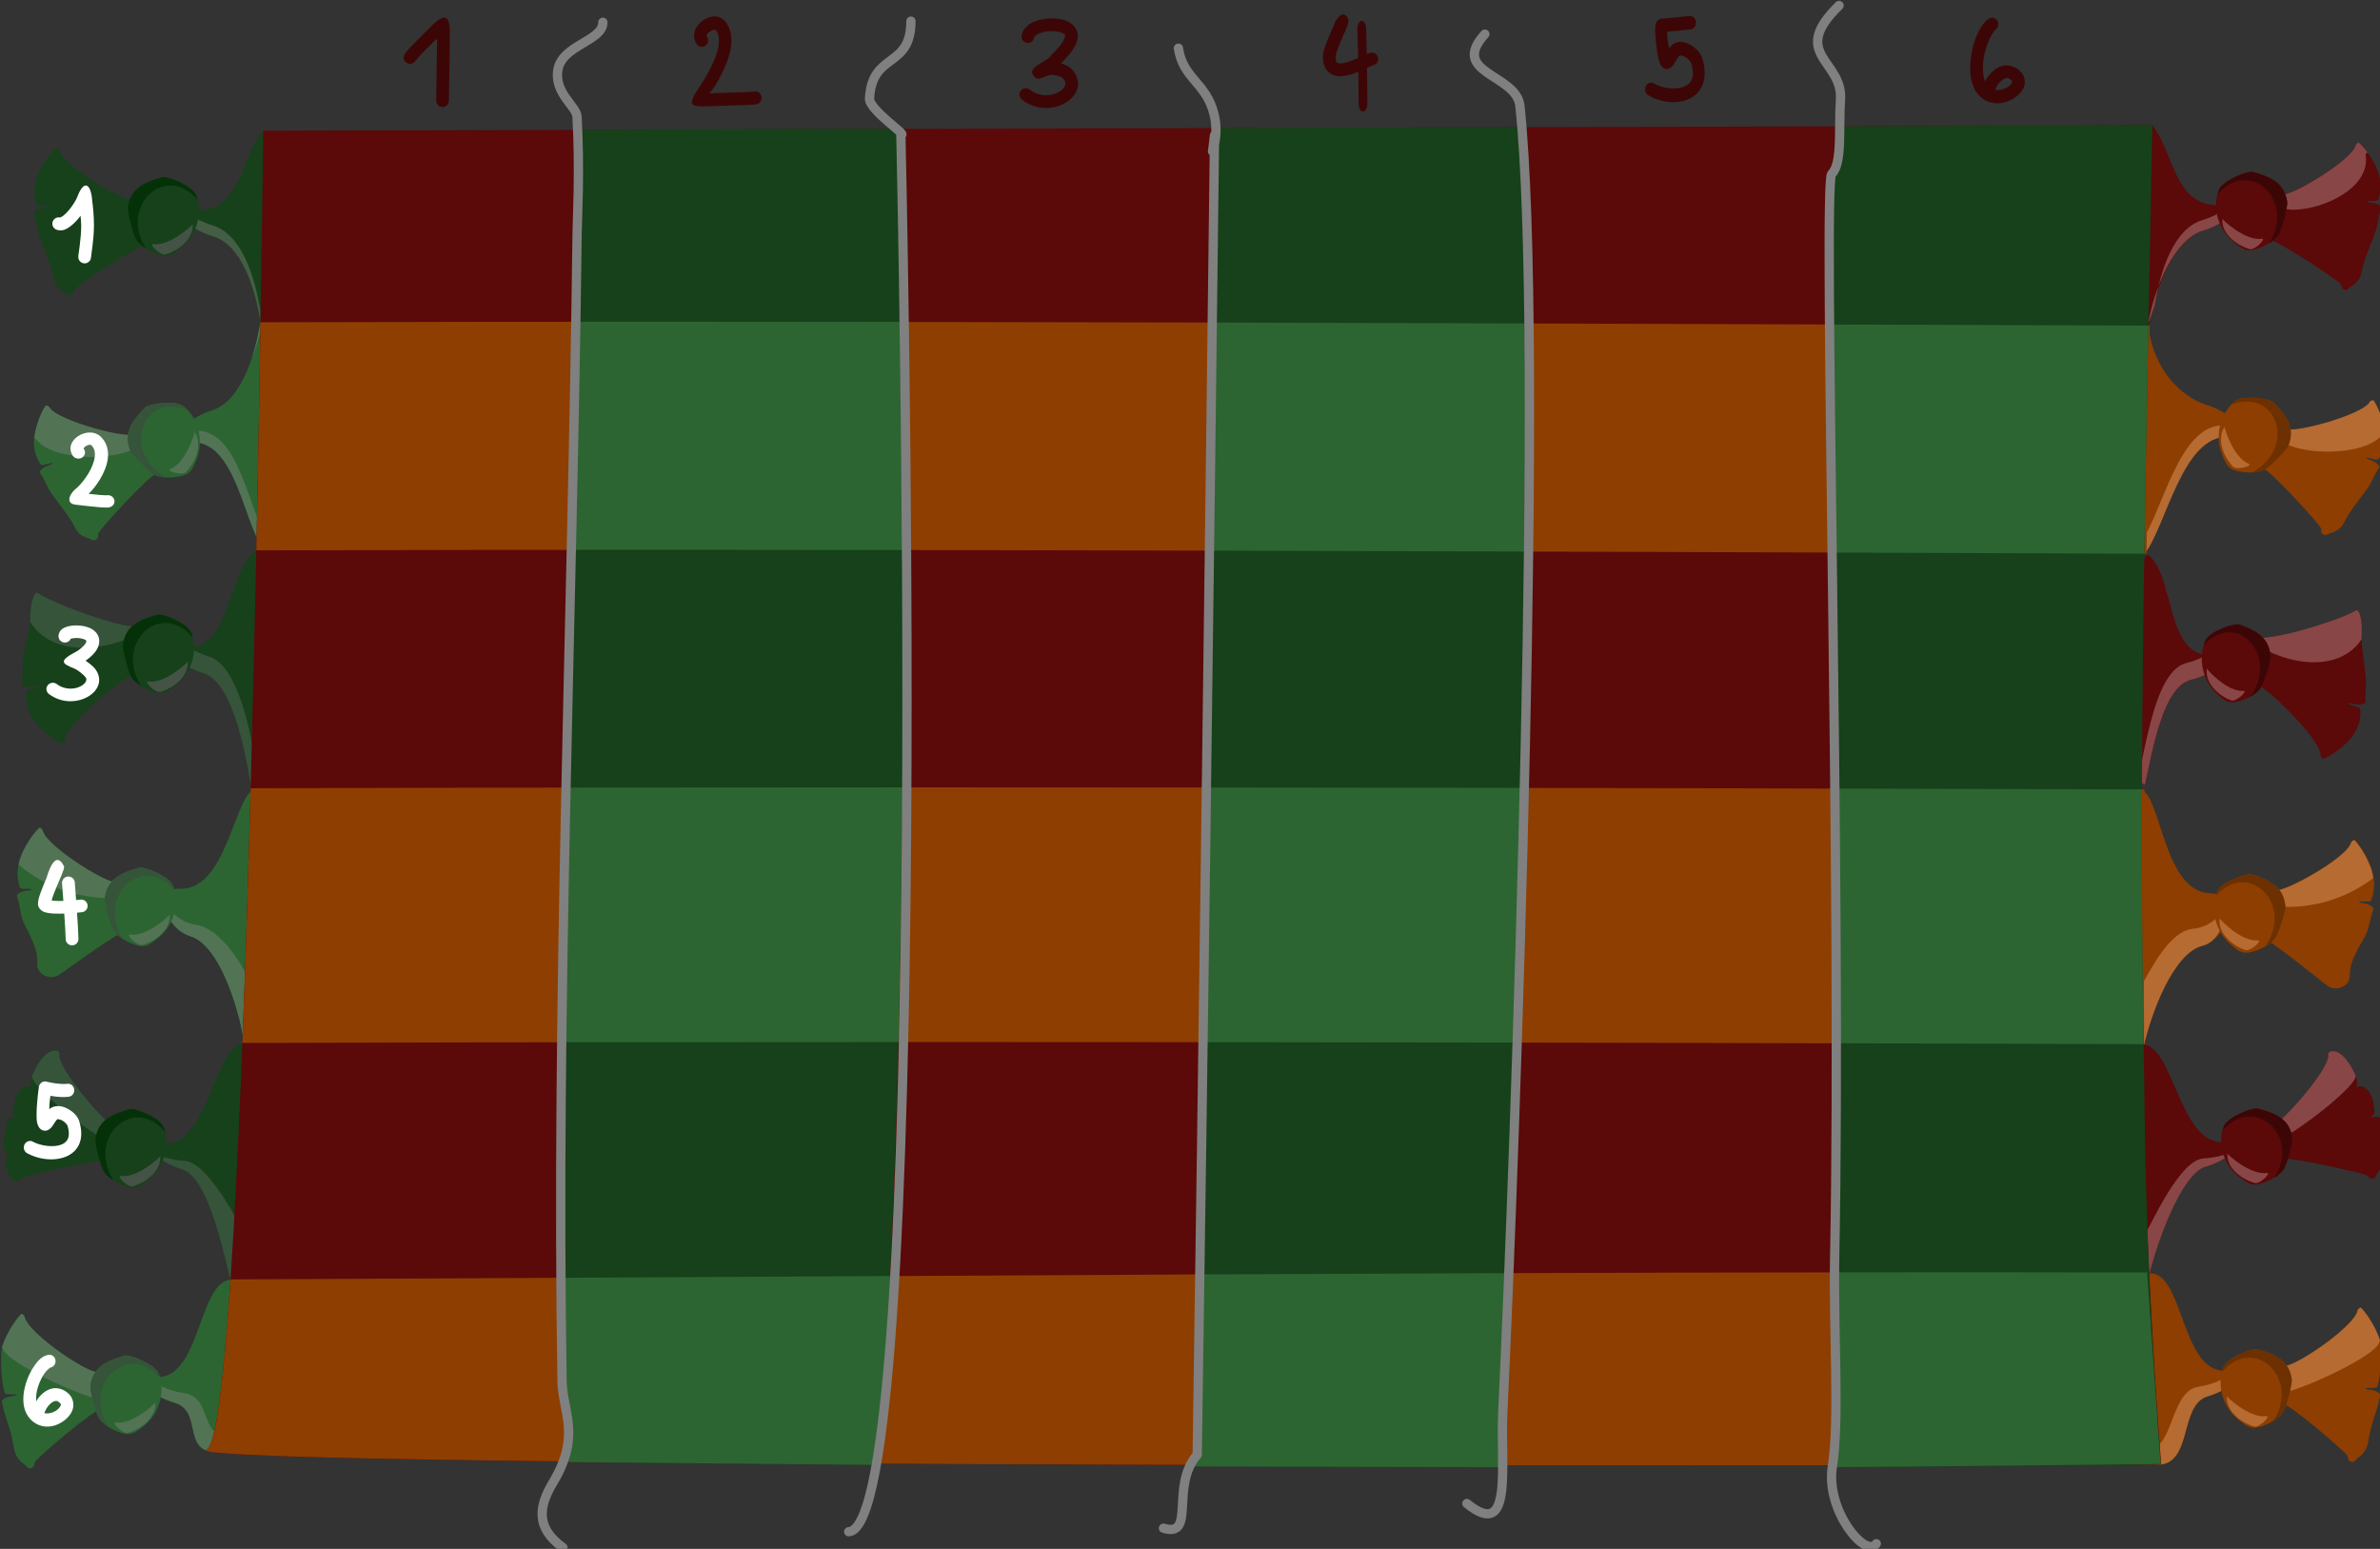 <?xml version="1.0" encoding="UTF-8" standalone="no"?>
<!-- Created with Inkscape (http://www.inkscape.org/) -->

<svg
   width="271.838mm"
   height="176.899mm"
   viewBox="0 0 271.838 176.899"
   version="1.1"
   id="svg69797"
   inkscape:version="1.1.1 (3bf5ae0d25, 2021-09-20)"
   sodipodi:docname="2022-TR-02-taskbody.svg"
   xmlns:inkscape="http://www.inkscape.org/namespaces/inkscape"
   xmlns:sodipodi="http://sodipodi.sourceforge.net/DTD/sodipodi-0.dtd"
   xmlns="http://www.w3.org/2000/svg"
   xmlns:svg="http://www.w3.org/2000/svg">
  <rect x="0" y="0" width="271.838" height="176.899" fill="#333333" stroke="none"/>
  <sodipodi:namedview
     id="namedview69799"
     pagecolor="#ffffff"
     bordercolor="#666666"
     borderopacity="1.0"
     inkscape:pageshadow="2"
     inkscape:pageopacity="0.0"
     inkscape:pagecheckerboard="0"
     inkscape:document-units="mm"
     showgrid="false"
     inkscape:zoom="0.66368547"
     inkscape:cx="654.67759"
     inkscape:cy="665.22475"
     inkscape:window-width="1920"
     inkscape:window-height="1137"
     inkscape:window-x="-8"
     inkscape:window-y="-8"
     inkscape:window-maximized="1"
     inkscape:current-layer="layer1" />
  <defs
     id="defs69794" />
  <g
     inkscape:label="Ebene 1"
     inkscape:groupmode="layer"
     id="layer1"
     transform="translate(68.147,27.455)">
    <g
       transform="matrix(0.265,0,0,0.265,-150.78,-89.168)"
       id="g402"
       style="clip-rule:evenodd;fill-rule:evenodd;stroke-linecap:round;stroke-linejoin:round;stroke-miterlimit:1.5">
      <g
         transform="matrix(-0.999,-0.053,-0.049,0.932,1672.69,340.189)"
         id="g4">
        <path
           d="m 365.162,316.426 c 0.442,4.663 -30.54,-15.516 -31.821,-23.189 -0.039,-0.234 -1.028,-1.478 -1.451,-1.055 -2.967,2.968 -6.547,9.089 -8.045,13.586 -1.098,3.292 -1.686,7.781 -0.924,11.211 0.175,0.786 0.324,2.435 0.924,3.034 0.613,0.614 4.122,-0.098 4.88,0.66 0.208,0.208 -2.423,0.517 -2.506,0.527 -1.263,0.158 -4.381,1.104 -3.825,2.77 1.103,3.31 1.222,7.02 2.242,10.42 1.192,3.973 7.015,12.814 6.395,20.116 -0.444,5.243 5.062,7.975 8.905,5.868 1.468,-0.805 27.118,-21.236 30.601,-21.236 z"
           style="fill:#8e3e00"
           id="path2" />
      </g>
      <g
         transform="matrix(-0.999,-0.053,-0.053,0.999,1686.33,23.371)"
         id="g8">
        <path
           d="m 319.836,605.51 c 0.217,-1.101 0.508,-2.158 0.847,-3.108 1.499,-4.196 5.079,-9.908 8.046,-12.677 0.423,-0.394 1.412,0.766 1.451,0.985 1.28,7.159 32.263,25.987 31.821,21.636 l 1.891,7.457 c -16.457,1.164 -32.047,-4.115 -44.056,-14.293 z"
           style="fill:#b56b31"
           id="path6" />
      </g>
      <g
         transform="matrix(-0.999,-0.053,-0.053,0.999,1680.51,325.093)"
         id="g12">
        <path
           d="m 430.962,271.722 c -8.218,4.842 -11.785,43.347 -31.525,42.599 -11.382,-0.431 -8.545,19.265 2.421,22.568 12.332,3.715 20.677,30.01 23.15,45.265 0.291,-1.214 21.136,-119.376 5.954,-110.432 z"
           style="fill:#8e3e00"
           id="path10" />
      </g>
      <g
         transform="matrix(-0.999,-0.053,-0.053,0.999,1686.33,23.371)"
         id="g16">
        <path
           d="m 382.899,620.589 c -0.864,5.332 1.61,15.745 8.788,17.907 12.332,3.715 20.678,30.009 23.151,45.264 0.083,-0.349 1.695,-10.221 3.584,-23.887 -5.837,-12.266 -12.574,-27.074 -22.38,-28.494 -6.607,-0.956 -11.773,-6.115 -13.143,-10.79 z"
           style="fill:#b56b31"
           id="path14" />
      </g>
      <g
         transform="matrix(-0.999,-0.053,-0.053,0.999,1676.82,321.456)"
         id="g20">
        <path
           d="m 392.696,316.32 c -1.669,-3.941 -12.28,-8.313 -14.641,-7.65 -8.394,2.355 -13.621,5.088 -14.773,13.058 -0.223,1.547 2.101,11.527 3.825,14.113 1.996,2.993 7.403,5.78 10.816,6.463 3.533,0.707 5.043,-0.907 7.65,-2.77 6.922,-4.944 10.458,-14.877 7.123,-23.214 z"
           style="fill:#8e3e00"
           id="path18" />
      </g>
      <g
         transform="matrix(-0.745,0.236,0.198,0.625,1502.63,335.73)"
         id="g24">
        <path
           d="m 398.779,317.983 c 0.592,0.086 -7.333,19.11 -16.291,21.488 -3.097,0.822 5.82,5.667 8.082,3.642 6.891,-6.167 11.543,-16.793 8.209,-25.13 z"
           style="fill:#b56b31"
           id="path22" />
      </g>
      <g
         transform="matrix(-0.999,-0.053,-0.053,0.999,1680.47,321.061)"
         id="g28">
        <path
           d="m 374.707,339.989 c -11.715,-18.777 8.806,-37.143 22.324,-20.875 -0.188,-0.745 -0.426,-1.482 -0.716,-2.206 -1.669,-3.941 -12.28,-8.313 -14.641,-7.65 -8.394,2.355 -13.621,5.087 -14.772,13.058 -0.224,1.547 2.101,11.527 3.825,14.113 0.848,1.272 2.314,2.508 3.98,3.56 z"
           style="fill:#6d3001"
           id="path26" />
      </g>
      <g
         transform="matrix(-0.905,0.389,0.336,0.735,1518.46,342.31)"
         id="g32">
        <path
           d="m 370,315.975 c 0.442,4.663 -35.378,-15.065 -36.659,-22.738 -0.039,-0.234 -0.864,-1.172 -1.451,-1.055 -4.644,0.932 -5.808,10.059 -5.675,17.002 0.094,4.965 2.826,6.224 1.203,5.95 -2.558,-0.431 -5.395,5.547 -2.653,13.56 0.261,0.762 0.325,2.435 0.924,3.034 0.614,0.614 2.457,1.177 2.374,1.187 -1.263,0.158 -4.38,1.104 -3.825,2.77 1.103,3.31 1.222,7.02 2.242,10.42 2.044,6.815 3.192,1.751 4.355,8.729 0.529,3.172 2.3,5.315 4.617,6.859 0.685,0.457 1.333,1.843 2.374,1.583 2.007,-0.502 1.254,-1.19 2.11,-2.902 0.749,-1.497 28.297,-26.463 31.78,-26.463 z"
           style="fill:#5b0909"
           id="path30" />
      </g>
      <g
         transform="matrix(-0.905,0.389,0.336,0.735,1372.44,49.041)"
         id="g36">
        <path
           d="m 359.812,729.541 c -11.515,0.114 -44.539,-10.7 -44.633,-15.666 -0.133,-6.942 1.031,-16.07 5.675,-17.001 0.587,-0.118 1.412,0.821 1.451,1.055 1.281,7.673 37.101,27.401 36.659,22.738 z"
           style="fill:#894646"
           id="path34" />
      </g>
      <g
         transform="matrix(-1.087,-0.32,0.244,-0.874,1602.83,921.461)"
         id="g40">
        <path
           d="m 365.162,316.426 c 0.442,4.663 -30.54,-15.516 -31.821,-23.189 -0.039,-0.234 -1.028,-1.478 -1.451,-1.055 -2.967,2.968 -6.547,9.089 -8.045,13.586 -1.098,3.292 -1.686,7.781 -0.924,11.211 0.175,0.786 0.324,2.435 0.924,3.034 0.613,0.614 4.122,-0.098 4.88,0.66 0.208,0.208 -2.423,0.517 -2.506,0.527 -1.263,0.158 -4.381,1.104 -3.825,2.77 1.103,3.31 1.222,7.02 2.242,10.42 2.044,6.814 4.973,13.477 6.199,20.444 0.773,4.388 3.199,10.927 4.507,8.963 3.836,-5.758 33.236,-30.228 35.195,-24.659 z"
           style="fill:#5b0909"
           id="path38" />
      </g>
      <g
         transform="matrix(-0.964,-0.063,-0.065,0.995,1675.32,30.627)"
         id="g44">
        <path
           d="m 324.746,500.677 c 0.092,-1.007 0.148,-2.013 0.156,-3.015 0.035,-4.099 1.546,-10.525 3.424,-9.102 5.507,4.172 43.898,18.642 45.062,13.196 l -0.283,3.48 c -17.318,9.422 -39.695,10.183 -48.359,-4.559 z"
           style="fill:#894646"
           id="path42" />
      </g>
      <g
         transform="matrix(-0.966,-0.258,-0.222,0.832,1720.47,248.277)"
         id="g48">
        <path
           d="m 365.162,316.426 c 0.442,4.663 -30.54,-15.516 -31.821,-23.189 -0.039,-0.234 -1.028,-1.478 -1.451,-1.055 -2.967,2.968 -6.547,9.089 -8.045,13.586 -1.098,3.292 -1.686,7.781 -0.924,11.211 0.175,0.786 0.324,2.435 0.924,3.034 0.613,0.614 4.122,-0.098 4.88,0.66 0.208,0.208 -2.423,0.517 -2.506,0.527 -1.263,0.158 -4.381,1.104 -3.825,2.77 1.103,3.31 1.222,7.02 2.242,10.42 2.044,6.814 5.036,13.466 6.199,20.444 0.529,3.172 2.3,5.315 4.617,6.859 0.685,0.457 1.333,1.843 2.374,1.583 2.007,-0.502 1.254,-1.19 2.11,-2.902 0.749,-1.497 27.118,-21.236 30.601,-21.236 z"
           style="fill:#8e3e00"
           id="path46" />
      </g>
      <g
         transform="matrix(-1,0,0,1,1661.33,504.334)"
         id="g52">
        <path
           d="m 365.162,316.426 c 0.442,4.663 -30.54,-15.516 -31.821,-23.189 -0.039,-0.234 -1.028,-1.478 -1.451,-1.055 -2.967,2.968 -6.547,9.089 -8.045,13.586 -1.098,3.292 -0.437,14.178 0.325,17.608 0.175,0.786 0.324,2.435 0.924,3.034 0.613,0.614 4.122,-0.098 4.88,0.66 0.208,0.208 -2.423,0.517 -2.506,0.527 -1.263,0.158 -4.38,1.104 -3.825,2.77 1.103,3.31 -0.027,0.623 0.993,4.023 2.044,6.814 3.045,8.815 4.208,15.793 0.529,3.172 2.3,5.315 4.617,6.859 0.685,0.457 1.333,1.843 2.374,1.583 2.008,-0.502 1.254,-1.19 2.111,-2.902 0.748,-1.497 25.226,-22.695 28.709,-22.695 z"
           style="fill:#8e3e00"
           id="path50" />
      </g>
      <g
         transform="matrix(-1,0,0,1,1650.38,-2.739)"
         id="g56">
        <path
           d="m 312.678,813.688 c 0.22,0.179 0.372,0.342 0.39,0.412 1.526,6.034 33.008,20.391 42.28,22.038 l -1.137,-12.64 c 0.442,4.663 -30.541,-15.515 -31.821,-23.188 -0.039,-0.235 -1.028,-1.478 -1.451,-1.055 -2.967,2.967 -6.547,9.089 -8.046,13.585 -0.081,0.243 -0.152,0.528 -0.215,0.848 z"
           style="fill:#b56b31"
           id="path54" />
      </g>
      <g
         transform="matrix(-1,0,0,0.892,1660.51,33.769)"
         id="g60">
        <path
           d="m 365.162,316.426 c 0.442,4.663 -30.54,-15.516 -31.821,-23.189 -0.039,-0.234 -1.028,-1.478 -1.451,-1.055 -2.967,2.968 -6.547,9.089 -8.045,13.586 -1.098,3.292 -1.686,7.781 -0.924,11.211 0.175,0.786 0.324,2.435 0.924,3.034 0.613,0.614 4.122,-0.098 4.88,0.66 0.208,0.208 -2.423,0.517 -2.506,0.527 -1.263,0.158 -4.381,1.104 -3.825,2.77 1.103,3.31 1.222,7.02 2.242,10.42 2.044,6.814 5.036,13.466 6.199,20.444 0.529,3.172 2.3,5.315 4.617,6.859 0.685,0.457 1.333,1.843 2.374,1.583 2.007,-0.502 1.254,-1.19 2.11,-2.902 0.749,-1.497 27.118,-21.236 30.601,-21.236 z"
           style="fill:#5b0909"
           id="path58" />
      </g>
      <g
         transform="matrix(-1,0,0,1,1664.55,-2.281)"
         id="g64">
        <path
           d="m 332.309,300.864 c 0.413,0.262 0.842,0.678 0.822,0.799 -3.151,19.164 33.286,28.479 38.066,21.65 l -1.993,-4.994 c 0.442,4.16 -30.54,-13.841 -31.821,-20.685 -0.039,-0.21 -1.028,-1.319 -1.451,-0.942 -1.167,1.042 -2.43,2.519 -3.623,4.172 z"
           style="fill:#894646"
           id="path62" />
      </g>
      <g
         transform="matrix(-1,0,0,1,1667.33,499.939)"
         id="g68">
        <path
           d="m 425.072,364.244 c 0,0 12.189,-80.385 5.547,-82.164 -16.3,-4.365 -14.506,42.346 -34.247,41.598 -11.382,-0.431 -3.343,7.764 7.623,11.067 12.332,3.715 6.364,28.666 21.077,29.499 z"
           style="fill:#8e3e00"
           id="path66" />
      </g>
      <g
         transform="matrix(-1,0,0,1,1650.38,-2.739)"
         id="g72">
        <path
           d="m 376.887,826.429 c -7.43,0.881 0.143,7.977 10.157,10.993 12.332,3.715 6.364,28.666 21.077,29.499 0,0 0.623,-2.905 1.564,-7.562 -7.589,-3.272 -7.767,-24.442 -18.52,-26.047 -7.302,-1.09 -13.693,-4.367 -14.278,-6.883 z"
           style="fill:#b56b31"
           id="path70" />
      </g>
      <g
         transform="matrix(-1,0,0,0.969,1666.33,411.461)"
         id="g76">
        <path
           d="m 432.913,280.414 c -15.24,-3.585 -16.8,44.012 -36.541,43.264 -11.382,-0.431 -3.343,7.764 7.623,11.067 10.14,3.054 21.136,33.057 24.566,48.222 0.742,3.279 3.725,-0.832 4.054,-0.701 0,0 6.992,-100.278 0.298,-101.852 z"
           style="fill:#5b0909"
           id="path74" />
      </g>
      <g
         transform="matrix(-1,0,0,0.969,1652.77,21.733)"
         id="g80">
        <path
           d="m 377.816,729.367 c 1.604,2.51 6.682,5.732 12.618,7.519 10.14,3.055 20.894,33.452 24.324,48.617 0.742,3.278 3.967,-1.226 4.296,-1.096 0,0 0.258,-4.103 0.609,-10.638 -7.075,-14.265 -18.514,-40.059 -28.582,-40.644 -5.564,-0.322 -10.722,-1.933 -13.265,-3.758 z"
           style="fill:#894646"
           id="path78" />
      </g>
      <g
         transform="matrix(-0.964,-0.063,-0.065,0.995,1668.81,231.184)"
         id="g84">
        <path
           d="m 428.74,269.403 c -12.313,8.957 -10.319,42.233 -30.06,41.485 -11.382,-0.431 -3.343,7.764 7.622,11.067 12.333,3.715 15.02,31.33 17.493,46.585 8.727,0.149 12.396,-104.558 4.945,-99.137 z"
           style="fill:#5b0909"
           id="path82" />
      </g>
      <g
         transform="matrix(-0.964,-0.063,-0.065,0.995,1675.32,30.627)"
         id="g88">
        <path
           d="m 420.698,561.901 c -0.359,0.4 -0.734,0.608 -1.125,0.601 -1.807,-11.149 -3.729,-28.899 -9.447,-39.097 -2.105,-3.756 -4.726,-6.487 -8.046,-7.487 -3.318,-1 -6.368,-2.447 -8.692,-3.968 -0.484,0.025 -0.979,0.029 -1.488,0.009 -11.382,-0.431 -3.343,7.764 7.622,11.067 12.333,3.715 15.02,31.33 17.493,46.584 1.446,0.025 2.674,-2.876 3.683,-7.709 z m -6.693,-78.991 c -0.694,1.994 -1.395,3.989 -2.145,5.92 0.7,-2.011 1.401,-4.008 2.145,-5.92 z"
           style="fill:#894646"
           id="path86" />
      </g>
      <g
         transform="matrix(-1,0,0,-1.013,1668.08,743.525)"
         id="g92">
        <path
           d="m 432.13,268.86 c -9.207,12.127 -16.639,50.24 -36.38,49.493 -11.382,-0.431 -1.983,10.023 8.982,13.327 12.333,3.714 22.658,15.713 25.131,30.968 0,0 7.318,4.876 8.15,-18.199 0.967,-26.775 -3.649,-78.531 -5.883,-75.589 z"
           style="fill:#8e3e00"
           id="path90" />
      </g>
      <g
         transform="matrix(-1,0,0,1,1666.32,-2.28)"
         id="g96">
        <path
           d="m 390.912,417.116 c 0.593,0.925 2.13,1.464 4.883,1.359 19.74,-0.758 26.647,37.772 35.855,50.053 0.15,0.201 0.333,0.164 0.541,-0.09 -0.998,3.731 -1.841,5.679 -2.34,5.013 -9.207,-12.281 -16.114,-50.811 -35.855,-50.053 -6.283,0.241 -6.234,-2.878 -3.084,-6.282 z"
           style="fill:#b56b31"
           id="path94" />
      </g>
      <g
         transform="matrix(-1,0,0,1,1666.32,-2.28)"
         id="g100">
        <path
           d="m 326.66,421.501 c 0.01,-0.116 0.021,-0.231 0.034,-0.344 0.448,-4.127 2.544,-10.142 4.751,-13.376 0.315,-0.461 1.547,0.318 1.637,0.503 2.943,6.049 37.361,14.825 35.897,11.062 l 3.018,5.157 c -6.299,6.559 -33.614,7.833 -43.109,-0.743 -0.835,-0.754 -1.572,-1.503 -2.228,-2.259 z"
           style="fill:#b56b31"
           id="path98" />
      </g>
      <g
         transform="matrix(-1,0,0,1,1665.13,-2.381)"
         id="g104">
        <path
           d="m 425.309,289.649 c -7.633,10.053 -8.93,27.339 -20.399,32.53 -2.365,1.071 -5.162,1.627 -8.538,1.499 -11.382,-0.431 -3.343,7.764 7.623,11.067 8.831,2.66 15.524,14.439 19.521,26.515 1.585,4.787 2.746,9.622 3.448,13.952 0,0 7.231,-3.009 7.677,-12.481 1.175,-24.943 -6.318,-77.052 -9.332,-73.082 z"
           style="fill:#5b0909"
           id="path102" />
      </g>
      <g
         transform="matrix(-1,0,0,1,1664.55,-2.281)"
         id="g108">
        <path
           d="m 391.997,323.898 c -5.182,1.536 2.049,7.926 11.415,10.747 12.332,3.715 21.093,25.362 23.566,40.617 l -2.943,-8.533 c -2.473,-15.255 -8.287,-33.019 -20.62,-36.733 -4.859,-1.464 -9.144,-3.889 -11.418,-6.098 z"
           style="fill:#894646"
           id="path106" />
      </g>
      <g
         transform="matrix(-1,0,0,1,1660.93,-1.693)"
         id="g112">
        <path
           d="m 392.696,316.32 c -1.669,-3.941 -12.28,-8.313 -14.641,-7.65 -8.394,2.355 -13.621,5.088 -14.773,13.058 -0.223,1.547 2.101,11.527 3.825,14.113 1.996,2.993 7.403,5.78 10.816,6.463 3.533,0.707 5.043,-0.907 7.65,-2.77 6.922,-4.944 10.458,-14.877 7.123,-23.214 z"
           style="fill:#5b0909"
           id="path110" />
      </g>
      <g
         transform="matrix(-0.964,-0.063,-0.065,0.995,1661.6,218.764)"
         id="g116">
        <path
           d="m 392.696,316.32 c -1.669,-3.941 -12.28,-8.313 -14.641,-7.65 -8.394,2.355 -13.621,5.088 -14.773,13.058 -0.223,1.547 2.101,11.527 3.825,14.113 1.996,2.993 7.403,5.78 10.816,6.463 3.533,0.707 5.043,-0.907 7.65,-2.77 6.922,-4.944 10.458,-14.877 7.123,-23.214 z"
           style="fill:#5b0909"
           id="path114" />
      </g>
      <g
         transform="matrix(-1,0,0,0.969,1663.13,411.548)"
         id="g120">
        <path
           d="m 392.696,316.32 c -1.669,-3.941 -12.28,-8.313 -14.641,-7.65 -8.394,2.355 -13.621,5.088 -14.773,13.058 -0.223,1.547 2.101,11.527 3.825,14.113 1.996,2.993 7.403,5.78 10.816,6.463 3.533,0.707 5.043,-0.907 7.65,-2.77 6.922,-4.944 10.458,-14.877 7.123,-23.214 z"
           style="fill:#5b0909"
           id="path118" />
      </g>
      <g
         transform="matrix(-1,0,0,1,1662.88,505.733)"
         id="g124">
        <path
           d="m 392.696,316.32 c -1.669,-3.941 -12.28,-8.313 -14.641,-7.65 -8.394,2.355 -13.621,5.088 -14.773,13.058 -0.223,1.547 2.101,11.527 3.825,14.113 1.996,2.993 7.403,5.78 10.816,6.463 3.533,0.707 5.043,-0.907 7.65,-2.77 6.922,-4.944 10.458,-14.877 7.123,-23.214 z"
           style="fill:#8e3e00"
           id="path122" />
      </g>
      <g
         transform="matrix(-0.866,-0.501,-0.501,0.866,1773.85,328.47)"
         id="g128">
        <path
           d="m 392.696,316.32 c -1.669,-3.941 -12.28,-8.313 -14.641,-7.65 -8.394,2.355 -13.621,5.088 -14.773,13.058 -0.223,1.547 2.101,11.527 3.825,14.113 1.996,2.993 7.403,5.78 10.816,6.463 3.533,0.707 5.043,-0.907 7.65,-2.77 6.922,-4.944 10.458,-14.877 7.123,-23.214 z"
           style="fill:#8e3e00"
           id="path126" />
      </g>
      <g
         transform="matrix(-0.731,0.276,0.231,0.614,1487.74,21.786)"
         id="g132">
        <path
           d="m 398.779,317.983 c 0.592,0.086 -7.333,19.11 -16.291,21.488 -3.097,0.822 5.82,5.667 8.082,3.642 6.891,-6.167 11.543,-16.793 8.209,-25.13 z"
           style="fill:#894646"
           id="path130" />
      </g>
      <g
         transform="matrix(-0.723,0.228,0.183,0.625,1493.12,231.252)"
         id="g136">
        <path
           d="m 398.779,317.983 c 0.592,0.086 -7.333,19.11 -16.291,21.488 -3.097,0.822 5.82,5.667 8.082,3.642 6.891,-6.167 11.543,-16.793 8.209,-25.13 z"
           style="fill:#894646"
           id="path134" />
      </g>
      <g
         transform="matrix(-0.731,0.267,0.231,0.595,1489.94,434.303)"
         id="g140">
        <path
           d="m 398.779,317.983 c 0.592,0.086 -7.333,19.11 -16.291,21.488 -3.097,0.822 5.82,5.667 8.082,3.642 6.891,-6.167 11.543,-16.793 8.209,-25.13 z"
           style="fill:#894646"
           id="path138" />
      </g>
      <g
         transform="matrix(-0.731,0.276,0.231,0.614,1489.69,529.213)"
         id="g144">
        <path
           d="m 398.779,317.983 c 0.592,0.086 -7.333,19.11 -16.291,21.488 -3.097,0.822 5.82,5.667 8.082,3.642 6.891,-6.167 11.543,-16.793 8.209,-25.13 z"
           style="fill:#b56b31"
           id="path142" />
      </g>
      <g
         transform="matrix(-0.771,-0.128,-0.107,0.647,1612.19,262.045)"
         id="g148">
        <path
           d="m 398.779,317.983 c 0.592,0.086 -7.333,19.11 -16.291,21.488 -3.097,0.822 5.82,5.667 8.082,3.642 6.891,-6.167 11.543,-16.793 8.209,-25.13 z"
           style="fill:#b56b31"
           id="path146" />
      </g>
      <g
         transform="matrix(-1,0,0,1,1664.55,-2.281)"
         id="g152">
        <path
           d="m 374.707,339.989 c -11.715,-18.777 8.806,-37.143 22.324,-20.875 -0.188,-0.745 -0.426,-1.482 -0.716,-2.206 -1.669,-3.941 -12.28,-8.313 -14.641,-7.65 -8.394,2.355 -13.621,5.087 -14.772,13.058 -0.224,1.547 2.101,11.527 3.825,14.113 0.848,1.272 2.314,2.508 3.98,3.56 z"
           style="fill:#3d0606"
           id="path150" />
      </g>
      <g
         transform="matrix(-0.964,-0.063,-0.065,0.995,1665.13,218.407)"
         id="g156">
        <path
           d="m 374.707,339.989 c -11.715,-18.777 8.806,-37.143 22.324,-20.875 -0.188,-0.745 -0.426,-1.482 -0.716,-2.206 -1.669,-3.941 -12.28,-8.313 -14.641,-7.65 -8.394,2.355 -13.621,5.087 -14.772,13.058 -0.224,1.547 2.101,11.527 3.825,14.113 0.848,1.272 2.314,2.508 3.98,3.56 z"
           style="fill:#3d0606"
           id="path154" />
      </g>
      <g
         transform="matrix(-1,0,0,0.969,1666.75,410.979)"
         id="g160">
        <path
           d="m 374.707,339.989 c -11.715,-18.777 8.806,-37.143 22.324,-20.875 -0.188,-0.745 -0.426,-1.482 -0.716,-2.206 -1.669,-3.941 -12.28,-8.313 -14.641,-7.65 -8.394,2.355 -13.621,5.087 -14.772,13.058 -0.224,1.547 2.101,11.527 3.825,14.113 0.848,1.272 2.314,2.508 3.98,3.56 z"
           style="fill:#3d0606"
           id="path158" />
      </g>
      <g
         transform="matrix(-1,0,0,1,1666.5,505.146)"
         id="g164">
        <path
           d="m 374.707,339.989 c -11.715,-18.777 8.806,-37.143 22.324,-20.875 -0.188,-0.745 -0.426,-1.482 -0.716,-2.206 -1.669,-3.941 -12.28,-8.313 -14.641,-7.65 -8.394,2.355 -13.621,5.087 -14.772,13.058 -0.224,1.547 2.101,11.527 3.825,14.113 0.848,1.272 2.314,2.508 3.98,3.56 z"
           style="fill:#6d3001"
           id="path162" />
      </g>
      <g
         transform="matrix(-0.866,-0.501,-0.501,0.866,1777.28,329.774)"
         id="g168">
        <path
           d="m 374.707,339.989 c -11.715,-18.777 8.806,-37.143 22.324,-20.875 -0.188,-0.745 -0.426,-1.482 -0.716,-2.206 -1.669,-3.941 -12.28,-8.313 -14.641,-7.65 -8.394,2.355 -13.621,5.087 -14.772,13.058 -0.224,1.547 2.101,11.527 3.825,14.113 0.848,1.272 2.314,2.508 3.98,3.56 z"
           style="fill:#6d3001"
           id="path166" />
      </g>
      <g
         transform="matrix(-0.999,-0.053,-0.053,0.999,1472.35,7.606)"
         id="g172">
        <path
           d="m 147.086,663.098 c -1.874,0.552 -1.74,-0.272 -3.462,0.302"
           style="fill:none"
           id="path170" />
      </g>
      <g
         transform="matrix(1,0,0,0.933,-3.161,317.095)"
         id="g176">
        <path
           d="m 365.162,316.426 c 0.442,4.663 -30.54,-15.516 -31.821,-23.189 -0.039,-0.234 -1.028,-1.478 -1.451,-1.055 -2.967,2.968 -6.547,9.089 -8.045,13.586 -1.098,3.292 -1.686,7.781 -0.924,11.211 0.175,0.786 0.324,2.435 0.924,3.034 0.613,0.614 4.122,-0.098 4.88,0.66 0.208,0.208 -2.423,0.517 -2.506,0.527 -1.263,0.158 -4.381,1.104 -3.825,2.77 1.103,3.31 1.222,7.02 2.242,10.42 1.192,3.973 7.015,12.814 6.395,20.116 -0.444,5.243 5.062,7.975 8.905,5.868 1.468,-0.805 27.118,-21.236 30.601,-21.236 z"
           style="fill:#2c6532"
           id="path174" />
      </g>
      <path
         d="m 319.836,605.51 c 0.217,-1.101 0.508,-2.158 0.847,-3.108 1.499,-4.196 5.079,-9.908 8.046,-12.677 0.423,-0.394 1.412,0.766 1.451,0.985 1.28,7.159 32.263,25.987 31.821,21.636 l 1.891,7.457 c -16.457,1.164 -32.047,-4.115 -44.056,-14.293 z"
         style="fill:#527455"
         id="path178" />
      <g
         transform="translate(-10.171,301.606)"
         id="g182">
        <path
           d="m 430.962,271.722 c -8.218,4.842 -11.785,43.347 -31.525,42.599 -11.382,-0.431 -6.408,17.121 4.558,20.424 12.332,3.715 20.677,30.009 23.15,45.264 0.291,-1.214 18.999,-117.231 3.817,-108.287 z"
           style="fill:#2c6532"
           id="path180" />
      </g>
      <path
         d="m 382.899,620.589 c -0.864,5.332 3.747,13.6 10.925,15.762 12.332,3.715 20.678,30.01 23.151,45.265 0.083,-0.35 1.695,-10.222 3.584,-23.888 -5.837,-12.266 -14.711,-24.929 -24.517,-26.349 -6.607,-0.956 -11.773,-6.115 -13.143,-10.79 z m 42.038,-45.374 c 0.93,2.187 1.456,5.778 1.672,10.346 -0.424,-3.996 -0.973,-7.512 -1.672,-10.346 z"
         style="fill:#527455"
         id="path184" />
      <g
         transform="translate(-6.29,298.17)"
         id="g188">
        <path
           d="m 392.696,316.32 c -1.669,-3.941 -12.28,-8.313 -14.641,-7.65 -8.394,2.355 -13.621,5.088 -14.773,13.058 -0.223,1.547 2.101,11.527 3.825,14.113 1.996,2.993 7.403,5.78 10.816,6.463 3.533,0.707 5.043,-0.907 7.65,-2.77 6.922,-4.944 10.458,-14.877 7.123,-23.214 z"
           style="fill:#2c6532"
           id="path186" />
      </g>
      <g
         transform="matrix(0.731,0.276,-0.231,0.614,166.899,321.649)"
         id="g192">
        <path
           d="m 398.779,317.983 c 0.592,0.086 -7.333,19.11 -16.291,21.488 -3.097,0.822 5.82,5.667 8.082,3.642 6.891,-6.167 11.543,-16.793 8.209,-25.13 z"
           style="fill:#527455"
           id="path190" />
      </g>
      <g
         transform="translate(-9.91,297.582)"
         id="g196">
        <path
           d="m 374.707,339.989 c -11.715,-18.777 8.806,-37.143 22.324,-20.875 -0.188,-0.745 -0.426,-1.482 -0.716,-2.206 -1.669,-3.941 -12.28,-8.313 -14.641,-7.65 -8.394,2.355 -13.621,5.087 -14.772,13.058 -0.224,1.547 2.101,11.527 3.825,14.113 0.848,1.272 2.314,2.508 3.98,3.56 z"
           style="fill:#365439"
           id="path194" />
      </g>
      <g
         transform="matrix(1.009,0,0,1,0.324,-12.588)"
         id="g200">
        <path
           id="path198"
           style="color:#000000;clip-rule:nonzero;fill:#ffffff;fill-rule:nonzero;stroke-width:1.005;stroke-linecap:butt;stroke-linejoin:miter;-inkscape-stroke:none"
           d="m 135.055,451.527 c -0.805,1.894 -1.689,3.987 -2.395,5.918 -0.706,1.931 -1.307,3.503 -1.307,5.348 0,1.547 1.205,2.714 2.039,3.156 0.834,0.442 1.588,0.603 2.398,0.738 1.622,0.271 3.468,0.313 5.387,0.283 0.499,-0.008 0.999,-0.021 1.496,-0.039 0.327,4.823 0.611,9.59 0.611,10.973 8.3e-4,1.507 1.234,2.729 2.756,2.729 1.521,1.8e-4 2.755,-1.221 2.756,-2.729 0,-1.992 -0.293,-6.576 -0.623,-11.338 0.916,-0.086 1.714,-0.169 2.162,-0.225 1.51,-0.188 2.58,-1.553 2.391,-3.049 -0.189,-1.495 -1.565,-2.556 -3.074,-2.369 -0.345,0.043 -1.046,0.115 -1.867,0.191 -0.3,-4.123 -0.564,-7.625 -0.564,-7.625 -0.117,-1.503 -1.442,-2.627 -2.959,-2.512 -1.517,0.115 -2.653,1.427 -2.537,2.93 0,0 0.266,3.477 0.564,7.572 -0.402,0.014 -0.803,0.025 -1.197,0.031 -1.521,0.024 -2.823,-0.059 -3.818,-0.18 0.161,-0.663 0.199,-1.017 0.568,-2.027 0.636,-1.739 1.494,-3.772 2.295,-5.658 0.801,-1.886 1.537,-3.593 1.998,-4.918 0.23,-0.662 0.479,-0.993 0.459,-2.164 -4.117,-8.075 -7.257,4.301 -7.539,4.963 z"
           transform="matrix(0.991,0,0,1,194.774,172.263)"
           sodipodi:nodetypes="cssssccccccccscccccccssscc" />
      </g>
      <g
         transform="matrix(1.009,0,0,1,0.58,-10.898)"
         id="g204" />
      <g
         transform="matrix(0.905,0.401,-0.336,0.759,134.307,330.788)"
         id="g208">
        <path
           d="m 370,315.975 c 0.442,4.663 -35.378,-15.065 -36.659,-22.738 -0.039,-0.234 -0.864,-1.172 -1.451,-1.055 -4.644,0.932 -5.808,10.059 -5.675,17.002 0.094,4.965 2.826,6.224 1.203,5.95 -2.558,-0.431 -5.395,5.547 -2.653,13.56 0.261,0.762 0.325,2.435 0.924,3.034 0.614,0.614 2.457,1.177 2.374,1.187 -1.263,0.158 -4.38,1.104 -3.825,2.77 1.103,3.31 1.222,7.02 2.242,10.42 2.044,6.815 3.192,1.751 4.355,8.729 0.529,3.172 2.3,5.315 4.617,6.859 0.685,0.457 1.333,1.843 2.374,1.583 2.007,-0.502 1.254,-1.19 2.11,-2.902 0.749,-1.497 28.297,-26.463 31.78,-26.463 z"
           style="fill:#16411a"
           id="path206" />
      </g>
      <g
         transform="matrix(0.905,0.401,-0.336,0.759,280.323,28.178)"
         id="g212">
        <path
           d="m 359.812,729.541 c -11.515,0.114 -44.539,-10.7 -44.633,-15.666 -0.133,-6.942 1.031,-16.07 5.675,-17.001 0.587,-0.118 1.412,0.821 1.451,1.055 1.281,7.673 37.101,27.401 36.659,22.738 z"
           style="fill:#365439"
           id="path210" />
      </g>
      <g
         transform="matrix(1.145,-0.249,-0.194,-0.89,14.899,895.957)"
         id="g216">
        <path
           d="m 365.162,316.426 c 0.442,4.663 -30.54,-15.516 -31.821,-23.189 -0.039,-0.234 -1.028,-1.478 -1.451,-1.055 -2.967,2.968 -6.547,9.089 -8.045,13.586 -1.098,3.292 -1.686,7.781 -0.924,11.211 0.175,0.786 0.324,2.435 0.924,3.034 0.613,0.614 4.122,-0.098 4.88,0.66 0.208,0.208 -2.423,0.517 -2.506,0.527 -1.263,0.158 -4.381,1.104 -3.825,2.77 1.103,3.31 1.222,7.02 2.242,10.42 2.044,6.814 4.973,13.477 6.199,20.444 0.773,4.388 3.199,10.927 4.507,8.963 3.836,-5.758 33.236,-30.228 35.195,-24.659 z"
           style="fill:#16411a"
           id="path214" />
      </g>
      <path
         d="m 324.746,500.677 c 0.092,-1.007 0.148,-2.013 0.156,-3.015 0.035,-4.099 1.546,-10.525 3.424,-9.102 5.507,4.172 43.898,18.642 45.062,13.196 l -0.283,3.48 c -17.318,9.422 -39.695,10.183 -48.359,-4.559 z"
         style="fill:#365439"
         id="path218" />
      <g
         transform="matrix(0.966,-0.258,0.222,0.832,-54.149,250.557)"
         id="g222">
        <path
           d="m 365.162,316.426 c 0.442,4.663 -30.54,-15.516 -31.821,-23.189 -0.039,-0.234 -1.028,-1.478 -1.451,-1.055 -2.967,2.968 -6.547,9.089 -8.045,13.586 -1.098,3.292 -1.686,7.781 -0.924,11.211 0.175,0.786 0.324,2.435 0.924,3.034 0.613,0.614 4.122,-0.098 4.88,0.66 0.208,0.208 -2.423,0.517 -2.506,0.527 -1.263,0.158 -4.381,1.104 -3.825,2.77 1.103,3.31 1.222,7.02 2.242,10.42 2.044,6.814 5.036,13.466 6.199,20.444 0.529,3.172 2.3,5.315 4.617,6.859 0.685,0.457 1.333,1.843 2.374,1.583 2.007,-0.502 1.254,-1.19 2.11,-2.902 0.749,-1.497 27.118,-21.236 30.601,-21.236 z"
           style="fill:#2c6532"
           id="path220" />
      </g>
      <g
         transform="translate(-10.951,507.072)"
         id="g226">
        <path
           d="m 365.162,316.426 c 0.442,4.663 -30.54,-15.516 -31.821,-23.189 -0.039,-0.234 -1.028,-1.478 -1.451,-1.055 -2.967,2.968 -6.547,9.089 -8.045,13.586 -1.098,3.292 -0.437,14.178 0.325,17.608 0.175,0.786 0.324,2.435 0.924,3.034 0.613,0.614 4.122,-0.098 4.88,0.66 0.208,0.208 -2.423,0.517 -2.506,0.527 -1.263,0.158 -4.38,1.104 -3.825,2.77 1.103,3.31 -0.027,0.623 0.993,4.023 2.044,6.814 3.045,8.815 4.208,15.793 0.529,3.172 2.3,5.315 4.617,6.859 0.685,0.457 1.333,1.843 2.374,1.583 2.008,-0.502 1.254,-1.19 2.111,-2.902 0.748,-1.497 25.226,-22.695 28.709,-22.695 z"
           style="fill:#2c6532"
           id="path224" />
      </g>
      <path
         d="m 312.678,813.688 c 0.22,0.179 0.372,0.342 0.39,0.412 1.526,6.034 33.008,20.391 42.28,22.038 l -1.137,-12.64 c 0.442,4.663 -30.541,-15.515 -31.821,-23.188 -0.039,-0.235 -1.028,-1.478 -1.451,-1.055 -2.967,2.967 -6.547,9.089 -8.046,13.585 -0.081,0.243 -0.152,0.528 -0.215,0.848 z"
         style="fill:#527455"
         id="path228" />
      <g
         transform="matrix(1,0,0,0.892,4.042,36.05)"
         id="g232">
        <path
           d="m 365.162,316.426 c 0.442,4.663 -30.54,-15.516 -31.821,-23.189 -0.039,-0.234 -1.028,-1.478 -1.451,-1.055 -2.967,2.968 -6.547,9.089 -8.045,13.586 -1.098,3.292 -1.686,7.781 -0.924,11.211 0.175,0.786 0.324,2.435 0.924,3.034 0.613,0.614 4.122,-0.098 4.88,0.66 0.208,0.208 -2.423,0.517 -2.506,0.527 -1.263,0.158 -4.381,1.104 -3.825,2.77 1.103,3.31 1.222,7.02 2.242,10.42 2.044,6.814 5.036,13.466 6.199,20.444 0.529,3.172 2.3,5.315 4.617,6.859 0.685,0.457 1.333,1.843 2.374,1.583 2.007,-0.502 1.254,-1.19 2.11,-2.902 0.749,-1.497 27.118,-21.236 30.601,-21.236 z"
           style="fill:#16411a"
           id="path230" />
      </g>
      <g
         transform="matrix(0.99,0.014,-0.015,1.036,19.972,-52.24)"
         id="g236">
        <path
           style="color:#000000;clip-rule:nonzero;fill:#ffffff;fill-rule:nonzero;stroke-linecap:butt;stroke-linejoin:miter;-inkscape-stroke:none"
           d="m 326.025,720.787 a 2.705,2.705 0 0 0 -3.336,2.258 c 0,0 -0.419,3.056 -0.664,6.488 -0.123,1.716 -0.204,3.529 -0.162,5.178 0.042,1.648 0.025,3 0.816,4.582 0.312,0.625 1.004,1.561 2.248,1.83 1.244,0.269 2.198,-0.281 2.688,-0.656 0.979,-0.75 1.29,-1.385 1.729,-2.033 0.439,-0.648 0.859,-1.286 1.197,-1.705 0.339,-0.419 0.648,-0.499 0.229,-0.359 0.31,-0.103 1.484,0.009 2.59,0.643 1.106,0.633 1.963,1.769 2.016,1.926 0.935,2.805 0.725,4.509 0.184,5.619 -0.541,1.11 -1.549,1.911 -3.168,2.457 -3.238,1.093 -8.59,0.505 -11.967,-1.184 a 2.705,2.705 0 0 0 -3.629,1.209 2.705,2.705 0 0 0 1.209,3.629 c 4.753,2.376 10.938,3.221 16.117,1.473 2.59,-0.874 5.008,-2.562 6.301,-5.215 1.293,-2.653 1.323,-5.986 0.086,-9.697 -0.764,-2.293 -2.478,-3.777 -4.461,-4.912 -1.982,-1.135 -4.414,-1.937 -6.986,-1.08 -0.745,0.248 -1.28,0.6 -1.713,0.984 0.028,-0.785 0.017,-1.505 0.074,-2.303 0.123,-1.727 0.205,-2.141 0.338,-3.291 2.14,0.353 4.935,0.649 7.951,0.295 a 2.705,2.705 0 0 0 2.371,-3.002 2.705,2.705 0 0 0 -3.002,-2.371 c -3.801,0.446 -9.055,-0.762 -9.055,-0.762 z"
           id="path234" />
      </g>
      <g
         transform="translate(-16.951,502.677)"
         id="g240">
        <path
           d="m 421.759,356.191 c 0,0 15.502,-72.332 8.86,-74.111 -16.3,-4.365 -14.506,42.346 -34.247,41.598 -11.382,-0.431 -3.343,7.764 7.623,11.067 12.332,3.715 3.051,20.613 17.764,21.446 z"
           style="fill:#2c6532"
           id="path238" />
      </g>
      <path
         d="m 376.887,826.429 c -7.43,0.881 0.143,7.977 10.157,10.993 12.332,3.715 3.051,20.613 17.764,21.446 0,0 0.622,-2.905 1.564,-7.561 -7.589,-3.273 -4.454,-16.39 -15.207,-17.995 -7.302,-1.09 -13.693,-4.367 -14.278,-6.883 z m 35.757,-41.883 c 0.831,6.363 1.003,16.202 0.867,26.415 1.954,-13.861 2.773,-25.503 0.157,-26.204 -0.349,-0.093 -0.689,-0.163 -1.024,-0.211 z"
         style="fill:#527455"
         id="path242" />
      <g
         transform="translate(-13.561,402.142)"
         id="g246">
        <path
           d="m 432.913,280.414 c -15.24,-3.585 -16.8,44.012 -36.541,43.264 -11.382,-0.431 -3.343,7.764 7.623,11.067 10.14,3.054 16.862,30.989 20.292,46.154 0.741,3.279 8.857,-1.308 9.187,-1.177 0,0 6.133,-97.734 -0.561,-99.308 z"
           style="fill:#16411a"
           id="path244" />
      </g>
      <path
         d="m 377.816,729.367 c 1.604,2.51 6.682,5.732 12.618,7.519 10.14,3.055 16.862,30.99 20.292,46.155 0.742,3.279 8.858,-1.308 9.187,-1.177 0,0 0.257,-4.104 0.609,-10.639 -7.075,-14.265 -19.373,-37.515 -29.441,-38.1 -5.564,-0.322 -10.722,-1.933 -13.265,-3.758 z"
         style="fill:#365439"
         id="path248" />
      <g
         transform="translate(-6.78,201.071)"
         id="g252">
        <path
           d="m 428.74,269.403 c -12.313,8.957 -10.319,42.233 -30.06,41.485 -11.382,-0.431 -3.343,7.764 7.622,11.067 12.333,3.715 17.904,33.025 20.376,48.28 8.727,0.149 9.513,-106.253 2.062,-100.832 z"
           style="fill:#16411a"
           id="path250" />
      </g>
      <path
         d="m 423.581,563.596 c -0.359,0.401 -0.734,0.608 -1.125,0.601 -2.473,-15.255 -8.043,-44.564 -20.376,-48.279 -3.318,-1 -6.368,-2.447 -8.692,-3.968 -0.484,0.025 -0.979,0.029 -1.488,0.009 -11.382,-0.431 -3.343,7.764 7.622,11.067 12.333,3.715 17.903,33.025 20.376,48.28 1.446,0.024 2.674,-2.876 3.683,-7.71 z m -9.576,-80.686 c -0.694,1.994 -1.395,3.989 -2.145,5.92 0.7,-2.011 1.401,-4.008 2.145,-5.92 z"
         style="fill:#365439"
         id="path254" />
      <g
         transform="matrix(1,0,0,-1.013,-1.754,745.805)"
         id="g258">
        <path
           d="m 427.609,271.81 c -9.208,12.127 -12.118,47.29 -31.859,46.543 -11.382,-0.431 -1.983,10.023 8.982,13.327 12.333,3.714 18.582,22.343 21.055,37.598 0,0 11.394,-1.754 12.226,-24.829 0.967,-26.775 -8.171,-75.581 -10.404,-72.639 z"
           style="fill:#2c6532"
           id="path256" />
      </g>
      <path
         d="m 390.912,417.116 c 0.593,0.925 2.13,1.464 4.883,1.359 19.74,-0.758 22.651,34.854 31.858,47.135 0.151,0.201 0.333,0.163 0.541,-0.09 -0.998,3.73 -1.841,5.678 -2.34,5.013 -9.207,-12.281 -12.117,-47.893 -31.858,-47.135 -6.283,0.241 -6.234,-2.878 -3.084,-6.282 z m 29.497,-29.977 c 1.647,-5.048 2.83,-10.358 3.624,-15.315 0,0 0.317,0.049 0.849,0.24 -1.058,5.083 -2.524,10.306 -4.473,15.075 z"
         style="fill:#527455"
         id="path260" />
      <path
         d="m 326.66,421.501 c 0.01,-0.116 0.021,-0.231 0.034,-0.344 0.448,-4.127 2.544,-10.142 4.751,-13.376 0.315,-0.461 1.547,0.318 1.637,0.503 2.943,6.049 37.361,14.825 35.897,11.062 l 3.018,5.157 c -6.299,6.559 -33.614,7.833 -43.109,-0.743 -0.835,-0.754 -1.572,-1.503 -2.228,-2.259 z"
         style="fill:#527455"
         id="path262" />
      <g
         transform="translate(-0.583,-0.1)"
         id="g266">
        <path
           d="m 425.309,289.649 c -7.633,10.053 -8.93,27.339 -20.399,32.53 -2.365,1.071 -5.162,1.627 -8.538,1.499 -11.382,-0.431 -3.343,7.764 7.623,11.067 12.332,3.715 18.146,21.479 20.619,36.733 0,0 9.581,0.725 10.027,-8.747 1.175,-24.943 -6.318,-77.052 -9.332,-73.082 z"
           style="fill:#16411a"
           id="path264" />
      </g>
      <path
         d="m 391.997,323.898 c -5.182,1.536 2.049,7.926 11.415,10.747 12.332,3.715 18.146,21.479 20.619,36.734 l 0.004,-4.65 c -2.473,-15.255 -8.287,-33.019 -20.62,-36.733 -4.859,-1.464 -9.144,-3.889 -11.418,-6.098 z"
         style="fill:#435e45"
         id="path268" />
      <g
         transform="matrix(1,0,0,0.877,-1.874,34.098)"
         id="g272">
        <path
           d="m 1241.75,288.265 -814.591,2.632 c 0,0 -6.167,638.093 -24.391,648.162 -18.225,10.069 842.432,7.422 842.432,7.422 -14.94,-217.46 -8.03,-437.975 -3.45,-658.216 z"
           style="fill:#5b0909"
           id="path270" />
      </g>
      <path
         d="m 419.854,572.604 c 241.903,-0.738 559.058,-0.313 816.246,0.501 -0.23,37.365 -0.31,74.787 -0.16,109.771 -258.173,-0.819 -577.086,-1.247 -819.646,-0.499 1.357,-34.879 2.539,-72.335 3.56,-109.773 z"
         style="fill:#8e3e00"
         id="path274" />
      <path
         d="m 424.117,371.764 c -0.456,28.246 -1.056,61.973 -1.815,98.315 247.74,-0.741 553.473,0.516 814.698,1.443 0.42,-36.21 0.9,-69.891 1.35,-98.309 -260.932,-0.925 -566.425,-2.182 -814.233,-1.449 z"
         style="fill:#8e3e00"
         id="path276" />
      <path
         d="m 411.19,784.277 c -2.896,43.067 -6.307,71.389 -10.297,73.322 -18.224,8.83 842.377,6.543 842.377,6.543 0,0 -4.72,-33.187 -6.03,-82.846 -257.508,-0.615 -578.697,1.948 -826.05,2.981 z"
         style="fill:#8e3e00"
         id="path278" />
      <path
         d="m 1239.5,286.891 c -2.25,125.015 -6.48,273.536 -3.47,412.541 0.56,87.508 7.12,164.569 7.12,164.569 -8.29,0.424 -62.05,1.04 -139.98,1.173 -0.18,-17.989 -0.38,-50.485 -0.58,-91.079 -0.8,-164.887 -1.61,-463.391 -1.29,-466.259 0.65,-5.885 3.22,-13.177 5.67,-20.569 z"
         style="fill:#16411a"
         id="path280" />
      <path
         d="m 967.776,287.661 c 9.73,118.483 -5.012,499.894 -9.457,577.54 -42.635,-0.049 -87.334,-0.146 -132.09,-0.302 0.831,-2.859 1.602,-5.05 1.602,-5.05 1.301,-88.038 2.523,-176.948 3.694,-266.445 1.293,-98.863 2.523,-198.441 3.723,-298.347 0.385,-1.741 0.74,-4.149 0.647,-7.022 z m -132.528,7.396 c -0.334,1.513 -0.69,2.523 -0.793,2.897 l -0.02,0.162 c -0.024,-0.005 -0.004,-0.066 -0.002,-0.077 l 0.022,-0.085 0.841,-6.817 z"
         style="fill:#16411a"
         id="path282" />
      <path
         d="m 700.555,288.418 -139.756,0.396 c 0.843,20.916 -0.171,39.033 -0.239,44.65 -2.017,166.539 -9.125,332.022 -6.493,494.643 0.138,8.525 3.616,21.404 2.986,34.904 39.775,0.495 84.875,0.894 132.497,1.211 16.964,-158.412 10.553,-573.354 10.553,-573.354 0.832,0.171 0.882,-0.802 0.452,-2.45 z"
         style="fill:#16411a"
         id="path284" />
      <path
         d="m 962.151,781.571 c -1.516,37.736 -2.9,67.356 -3.832,83.63 -10.488,-0.012 -121.053,-0.264 -132.09,-0.302 0.831,-2.859 1.602,-5.05 1.602,-5.05 0.382,-25.83 0.757,-51.736 1.125,-77.721 44.479,-0.212 89.05,-0.404 133.195,-0.557 z m 140.479,-0.338 c 46.23,-0.054 91.32,-0.04 134.61,0.063 v 0.006 0.259 l 5.8,82.268 c 0,0 -111.34,1.297 -139.87,1.345 -0.17,-16.922 -0.36,-46.682 -0.54,-83.941 z m -407.166,1.581 c -48.252,0.261 -95.78,0.526 -141.884,0.771 0.089,14.869 0.247,29.707 0.487,44.522 0.138,8.525 3.616,21.404 2.986,34.904 0,0 108.972,1.055 132.497,1.211 2.417,-22.574 4.36,-50.357 5.914,-81.408 z M 1101.8,572.731 c 45.65,0.11 90.27,0.235 133.23,0.371 -0.13,36.767 0.04,73.546 0.67,109.774 -43.03,-0.137 -87.74,-0.263 -133.5,-0.373 -0.14,-35.422 -0.28,-72.839 -0.4,-109.772 z m -270,-0.45 c 45.706,0.04 91.574,0.1 137.033,0.177 -0.879,37.421 -1.952,74.716 -3.088,109.764 -44.914,-0.075 -90.22,-0.135 -135.4,-0.174 0.4,-29.479 0.793,-59.029 1.18,-88.644 0.092,-7.039 0.184,-14.082 0.275,-21.123 z m -130.977,-0.057 c -0.345,36.618 -0.909,73.873 -1.78,109.767 -49.486,10e-4 -98.11,0.03 -145.127,0.092 0.412,-36.477 1.087,-73.072 1.862,-109.767 47,-0.062 95.613,-0.092 145.045,-0.092 z M 1138.61,372.855 c 16.77,0.061 33.55,0.121 50.32,0.181 l 48.88,0.175 c -0.64,31.992 -1.27,64.907 -1.78,98.307 l -48.5,-0.173 c -16.79,-0.061 -33.58,-0.121 -50.37,-0.182 l -35.66,-0.127 c -0.1,-37.337 -0.18,-71.223 -0.22,-98.314 z m -304.292,-0.968 c 45.5,0.112 91.15,0.246 136.518,0.391 0.329,29.651 0.229,63.105 -0.175,98.312 -45.703,-0.146 -91.7,-0.281 -137.559,-0.394 l 0.32,-25.574 c 0.154,-12.444 0.308,-24.887 0.462,-37.33 z m -274.302,-0.338 c -0.534,32.832 -1.222,65.608 -1.951,98.312 46.682,-0.02 94.609,0.01 143.225,0.077 0.006,-36.71 -0.149,-70.346 -0.349,-98.312 -47.808,-0.065 -94.963,-0.095 -140.925,-0.077 z"
         style="fill:#2c6532"
         id="path286" />
      <g
         transform="translate(3.619,0.588)"
         id="g290">
        <path
           d="m 392.696,316.32 c -1.669,-3.941 -12.28,-8.313 -14.641,-7.65 -8.394,2.355 -13.621,5.088 -14.773,13.058 -0.223,1.547 2.101,11.527 3.825,14.113 1.996,2.993 7.403,5.78 10.816,6.463 3.533,0.707 5.043,-0.907 7.65,-2.77 6.922,-4.944 10.458,-14.877 7.123,-23.214 z"
           style="fill:#16411a"
           id="path288" />
      </g>
      <g
         transform="translate(1.506,189.116)"
         id="g294">
        <path
           d="m 392.696,316.32 c -1.669,-3.941 -12.28,-8.313 -14.641,-7.65 -8.394,2.355 -13.621,5.088 -14.773,13.058 -0.223,1.547 2.101,11.527 3.825,14.113 1.996,2.993 7.403,5.78 10.816,6.463 3.533,0.707 5.043,-0.907 7.65,-2.77 6.922,-4.944 10.458,-14.877 7.123,-23.214 z"
           style="fill:#16411a"
           id="path292" />
      </g>
      <g
         transform="translate(-10.361,402.231)"
         id="g298">
        <path
           d="m 392.696,316.32 c -1.669,-3.941 -12.28,-8.313 -14.641,-7.65 -8.394,2.355 -13.621,5.088 -14.773,13.058 -0.223,1.547 2.101,11.527 3.825,14.113 1.996,2.993 7.403,5.78 10.816,6.463 3.533,0.707 5.043,-0.907 7.65,-2.77 6.922,-4.944 10.458,-14.877 7.123,-23.214 z"
           style="fill:#16411a"
           id="path296" />
      </g>
      <g
         transform="translate(-12.504,508.472)"
         id="g302">
        <path
           d="m 392.696,316.32 c -1.669,-3.941 -12.28,-8.313 -14.641,-7.65 -8.394,2.355 -13.621,5.088 -14.773,13.058 -0.223,1.547 2.101,11.527 3.825,14.113 1.996,2.993 7.403,5.78 10.816,6.463 3.533,0.707 5.043,-0.907 7.65,-2.77 6.922,-4.944 10.458,-14.877 7.123,-23.214 z"
           style="fill:#2c6532"
           id="path300" />
      </g>
      <g
         transform="rotate(-30.058,562.174,365.622)"
         id="g306">
        <path
           d="m 392.696,316.32 c -1.669,-3.941 -12.28,-8.313 -14.641,-7.65 -8.394,2.355 -13.621,5.088 -14.773,13.058 -0.223,1.547 2.101,11.527 3.825,14.113 1.996,2.993 7.403,5.78 10.816,6.463 3.533,0.707 5.043,-0.907 7.65,-2.77 6.922,-4.944 10.458,-14.877 7.123,-23.214 z"
           style="fill:#2c6532"
           id="path304" />
      </g>
      <g
         transform="matrix(0.731,0.276,-0.231,0.614,176.808,24.067)"
         id="g310">
        <path
           d="m 398.779,317.983 c 0.592,0.086 -7.333,19.11 -16.291,21.488 -3.097,0.822 5.82,5.667 8.082,3.642 6.891,-6.167 11.543,-16.793 8.209,-25.13 z"
           style="fill:#445345"
           id="path308" />
      </g>
      <g
         transform="matrix(0.731,0.276,-0.231,0.614,174.695,212.595)"
         id="g314">
        <path
           d="m 398.779,317.983 c 0.592,0.086 -7.333,19.11 -16.291,21.488 -3.097,0.822 5.82,5.667 8.082,3.642 6.891,-6.167 11.543,-16.793 8.209,-25.13 z"
           style="fill:#445345"
           id="path312" />
      </g>
      <g
         transform="matrix(0.731,0.276,-0.231,0.614,162.828,425.711)"
         id="g318">
        <path
           d="m 398.779,317.983 c 0.592,0.086 -7.333,19.11 -16.291,21.488 -3.097,0.822 5.82,5.667 8.082,3.642 6.891,-6.167 11.543,-16.793 8.209,-25.13 z"
           style="fill:#445345"
           id="path316" />
      </g>
      <g
         transform="matrix(0.731,0.276,-0.231,0.614,160.685,531.951)"
         id="g322">
        <path
           d="m 398.779,317.983 c 0.592,0.086 -7.333,19.11 -16.291,21.488 -3.097,0.822 5.82,5.667 8.082,3.642 6.891,-6.167 11.543,-16.793 8.209,-25.13 z"
           style="fill:#527455"
           id="path320" />
      </g>
      <g
         transform="matrix(0.771,-0.128,0.107,0.647,54.129,264.325)"
         id="g326">
        <path
           d="m 398.779,317.983 c 0.592,0.086 -7.333,19.11 -16.291,21.488 -3.097,0.822 5.82,5.667 8.082,3.642 6.891,-6.167 11.543,-16.793 8.209,-25.13 z"
           style="fill:#527455"
           id="path324" />
      </g>
      <path
         d="m 374.707,339.989 c -11.715,-18.777 8.806,-37.143 22.324,-20.875 -0.188,-0.745 -0.426,-1.482 -0.716,-2.206 -1.669,-3.941 -12.28,-8.313 -14.641,-7.65 -8.394,2.355 -13.621,5.087 -14.772,13.058 -0.224,1.547 2.101,11.527 3.825,14.113 0.848,1.272 2.314,2.508 3.98,3.56 z"
         style="fill:#053109"
         id="path328" />
      <g
         transform="translate(-2.113,188.528)"
         id="g332">
        <path
           d="m 374.707,339.989 c -11.715,-18.777 8.806,-37.143 22.324,-20.875 -0.188,-0.745 -0.426,-1.482 -0.716,-2.206 -1.669,-3.941 -12.28,-8.313 -14.641,-7.65 -8.394,2.355 -13.621,5.087 -14.772,13.058 -0.224,1.547 2.101,11.527 3.825,14.113 0.848,1.272 2.314,2.508 3.98,3.56 z"
           style="fill:#053109"
           id="path330" />
      </g>
      <g
         transform="translate(-13.98,401.643)"
         id="g336">
        <path
           d="m 374.707,339.989 c -11.715,-18.777 8.806,-37.143 22.324,-20.875 -0.188,-0.745 -0.426,-1.482 -0.716,-2.206 -1.669,-3.941 -12.28,-8.313 -14.641,-7.65 -8.394,2.355 -13.621,5.087 -14.772,13.058 -0.224,1.547 2.101,11.527 3.825,14.113 0.848,1.272 2.314,2.508 3.98,3.56 z"
           style="fill:#053109"
           id="path334" />
      </g>
      <g
         transform="translate(-16.123,507.884)"
         id="g340">
        <path
           d="m 374.707,339.989 c -11.715,-18.777 8.806,-37.143 22.324,-20.875 -0.188,-0.745 -0.426,-1.482 -0.716,-2.206 -1.669,-3.941 -12.28,-8.313 -14.641,-7.65 -8.394,2.355 -13.621,5.087 -14.772,13.058 -0.224,1.547 2.101,11.527 3.825,14.113 0.848,1.272 2.314,2.508 3.98,3.56 z"
           style="fill:#365439"
           id="path338" />
      </g>
      <g
         transform="rotate(-30.058,562.888,372.656)"
         id="g344">
        <path
           d="m 374.707,339.989 c -11.715,-18.777 8.806,-37.143 22.324,-20.875 -0.188,-0.745 -0.426,-1.482 -0.716,-2.206 -1.669,-3.941 -12.28,-8.313 -14.641,-7.65 -8.394,2.355 -13.621,5.087 -14.772,13.058 -0.224,1.547 2.101,11.527 3.825,14.113 0.848,1.272 2.314,2.508 3.98,3.56 z"
           style="fill:#365439"
           id="path342" />
      </g>
      <path
         style="color:#000000;clip-rule:nonzero;fill:#ffffff;fill-rule:nonzero;stroke-linecap:butt;stroke-linejoin:miter;-inkscape-stroke:none"
         d="m 345.057,317.928 c -0.554,1.264 -1.528,2.897 -2.645,4.381 -1.116,1.483 -2.398,2.836 -3.416,3.613 -1.018,0.777 -1.547,0.579 -0.959,0.785 -1.43,-0.501 -2.996,0.252 -3.498,1.682 -0.501,1.431 0.253,2.997 1.684,3.498 2.498,0.876 4.477,-0.358 6.105,-1.602 1.53,-1.168 2.923,-2.736 4.201,-4.395 0.099,1.452 0.297,2.62 0.295,4.17 -0.003,2.73 -0.303,5.857 -0.611,8.373 -0.154,1.258 -0.31,2.365 -0.428,3.219 -0.118,0.854 -0.221,1.04 -0.221,1.992 4.7e-4,1.515 1.229,2.744 2.744,2.744 1.516,6.1e-4 2.746,-1.228 2.746,-2.744 0,0.577 0.053,-0.392 0.17,-1.24 0.117,-0.848 0.277,-1.993 0.438,-3.305 0.321,-2.624 0.649,-5.913 0.652,-9.033 0.005,-4.016 -0.373,-7.801 -0.742,-10.584 -0.474,-7.098 -3.408,-9.857 -6.516,-1.555 z"
         id="path346"
         sodipodi:nodetypes="csscccsccsscccssccc" />
      <g
         transform="translate(157.404,-74.002)"
         id="g350">
        <path
           style="color:#000000;clip-rule:nonzero;fill:#3d0606;fill-rule:nonzero;stroke-linecap:butt;stroke-linejoin:miter;-inkscape-stroke:none"
           d="m 337.035,321.428 c -1.697,1.654 -3.449,3.396 -4.91,4.924 -1.461,1.528 -2.545,2.652 -3.307,3.863 -0.806,1.283 -0.419,2.977 0.863,3.783 1.283,0.807 2.978,0.422 3.785,-0.861 0.104,-0.166 1.24,-1.544 2.625,-2.992 1.385,-1.449 3.104,-3.159 4.773,-4.785 0.72,-0.701 1.265,-1.213 1.938,-1.857 -0.024,2.785 -0.062,6.027 -0.113,9.531 -0.119,8.049 -0.27,16.049 -0.27,17.238 4.7e-4,1.515 1.229,2.744 2.744,2.744 1.515,-4.7e-4 2.744,-1.229 2.744,-2.744 0,-0.548 0.153,-9.095 0.271,-17.158 0.059,-4.032 0.111,-8.008 0.131,-10.99 0.465,-13.871 -6.239,-5.599 -11.275,-0.695 z"
           id="path348"
           sodipodi:nodetypes="cscccsscccccscc" />
      </g>
      <g
         transform="matrix(1.207,0,0,1.121,-60.504,-48.238)"
         id="g354">
        <path
           style="color:#000000;clip-rule:nonzero;fill:#ffffff;fill-rule:nonzero;stroke-linecap:butt;stroke-linejoin:miter;-inkscape-stroke:none"
           d="m 340.174,417.064 c -1.397,0.09 -2.661,0.598 -3.744,1.352 -1.084,0.754 -2.022,1.769 -2.516,3.141 -0.493,1.372 -0.338,3.198 0.654,4.564 0.764,1.052 2.237,1.286 3.289,0.521 1.053,-0.764 1.287,-2.236 0.523,-3.289 -0.142,-0.196 -0.095,-0.036 -0.035,-0.203 0.06,-0.167 0.338,-0.564 0.773,-0.867 0.435,-0.303 0.992,-0.496 1.357,-0.52 0.365,-0.024 0.445,0.026 0.555,0.137 1.122,1.126 1.473,2.516 1.277,4.457 -0.196,1.941 -1.059,4.274 -2.256,6.428 -1.197,2.153 -2.719,4.139 -4.039,5.469 -2.547,1.985 -4.421,6.023 -0.639,6.535 1.091,0.146 2.585,0.338 4.143,0.523 1.558,0.185 3.176,0.363 4.543,0.475 0.684,0.056 1.303,0.096 1.844,0.111 0.541,0.016 0.911,0.049 1.566,-0.082 1.276,-0.255 2.103,-1.496 1.848,-2.771 -0.255,-1.276 -1.496,-2.103 -2.771,-1.848 0.248,-0.05 -0.102,0.004 -0.508,-0.008 -0.406,-0.012 -0.961,-0.046 -1.594,-0.098 -1.243,-0.102 -2.795,-0.27 -4.295,-0.447 1.417,-1.57 2.828,-3.43 4.02,-5.572 1.415,-2.545 2.536,-5.361 2.826,-8.242 0.29,-2.881 -0.369,-5.987 -2.627,-8.254 -1.174,-1.179 -2.798,-1.602 -4.195,-1.512 z"
           id="path352"
           sodipodi:nodetypes="cssccccsscssccsssccccscssccc" />
      </g>
      <g
         transform="matrix(1.321,0,0,1.368,169.842,-330.726)"
         id="g358">
        <path
           style="color:#000000;clip-rule:nonzero;fill:#3d0606;fill-rule:nonzero;stroke-linecap:butt;stroke-linejoin:miter;-inkscape-stroke:none"
           d="m 340.664,417.162 c -4.123,-0.025 -8.724,4.8 -5.84,8.773 0.662,0.912 1.938,1.115 2.85,0.453 0.912,-0.662 1.115,-1.938 0.453,-2.85 -0.691,-0.952 2.469,-2.709 2.941,-2.078 v 0.002 c 1.297,1.729 1.222,4.27 0.291,7.201 -0.931,2.931 -2.659,5.959 -3.914,8.051 -4.513,6.959 -6.897,9.138 0.609,8.789 1.723,-0.08 3.941,-0.15 6.17,-0.215 2.229,-0.065 4.471,-0.126 6.271,-0.191 0.9,-0.033 1.687,-0.066 2.32,-0.104 0.633,-0.037 1.01,-0.048 1.523,-0.15 1.105,-0.221 1.822,-1.297 1.6,-2.402 -0.221,-1.104 -1.296,-1.821 -2.4,-1.6 0.107,-0.021 -0.384,0.044 -0.963,0.078 -0.579,0.034 -1.346,0.067 -2.23,0.1 -1.768,0.065 -4.006,0.126 -6.24,0.191 -1.856,0.054 -3.59,0.115 -5.182,0.18 0.225,-0.266 0.458,-0.536 0.668,-0.789 0.552,-0.667 0.991,-1.182 1.354,-1.787 h -0.002 c 1.289,-2.148 3.185,-5.39 4.305,-8.916 1.12,-3.526 1.526,-7.629 -0.916,-10.885 -0.973,-1.297 -2.294,-1.843 -3.668,-1.852 z"
           id="path356"
           sodipodi:nodetypes="sccsccsccssscccscscsccscss" />
      </g>
      <g
         transform="matrix(0.869,0,0,0.843,48.278,71.385)"
         id="g362">
        <path
           style="color:#000000;clip-rule:nonzero;fill:#ffffff;fill-rule:nonzero;stroke-linecap:butt;stroke-linejoin:miter;-inkscape-stroke:none"
           d="m 341.77,511.332 c -1.991,-0.067 -3.879,0.13 -5.598,0.734 -0.859,0.302 -1.708,0.685 -2.529,1.488 -0.821,0.803 -1.556,2.382 -1.305,3.855 0.297,1.745 1.953,2.918 3.697,2.621 1.059,-0.206 1.943,-0.93 2.354,-1.928 0.62,-0.204 1.87,-0.407 3.166,-0.363 1.334,0.045 2.71,0.33 3.553,0.711 0.843,0.38 0.943,0.635 0.961,0.707 0.084,0.341 0.018,0.866 -0.723,1.875 -0.741,1.009 -2.075,2.209 -3.525,3.236 -9.645,5.254 -8.297,6.398 -1.24,9.291 1.521,0.822 3.377,2.387 4.412,3.422 1.265,1.265 1.236,1.848 1.025,2.605 -0.21,0.757 -1.051,1.876 -2.551,2.732 -2.999,1.713 -7.949,2.147 -12.008,-1.01 -1.397,-1.086 -3.41,-0.834 -4.496,0.562 -1.087,1.397 -0.836,3.411 0.561,4.498 6.231,4.846 13.929,4.482 19.123,1.516 2.597,-1.483 4.739,-3.676 5.547,-6.586 0.807,-2.91 -0.17,-6.35 -2.67,-8.85 -0.937,-0.938 -2.29,-2.053 -3.789,-3.117 1.726,-1.241 3.442,-2.688 4.777,-4.506 1.39,-1.892 2.456,-4.463 1.779,-7.205 -0.624,-2.529 -2.62,-4.145 -4.545,-5.014 -1.924,-0.869 -3.986,-1.211 -5.977,-1.277 z"
           id="path360"
           sodipodi:nodetypes="csssccsssscccsscccssccssscc" />
      </g>
      <g
         transform="translate(424.467,-270.192)"
         id="g366">
        <path
           style="color:#000000;clip-rule:nonzero;fill:#3d0606;fill-rule:nonzero;stroke-linecap:butt;stroke-linejoin:miter;-inkscape-stroke:none"
           d="m 340.076,511.006 c -2.619,0.075 -5.25,0.579 -7.531,1.658 -2.281,1.08 -4.471,2.957 -4.881,5.797 -0.217,1.5 0.824,2.893 2.324,3.109 1.501,0.217 2.894,-0.825 3.109,-2.326 0.054,-0.377 0.456,-0.984 1.797,-1.619 1.341,-0.635 3.364,-1.075 5.338,-1.131 1.974,-0.056 3.911,0.287 5.033,0.797 1.122,0.51 1.172,0.682 1.168,1.07 -0.007,0.62 -0.534,2.063 -1.654,3.639 -1.12,1.576 -2.718,3.285 -4.346,4.805 -1.32,2.629 -8.228,4.376 -8.305,7.431 2.013,5.545 5.153,0.902 9.037,1.102 1.893,0.116 3.799,0.969 4.15,1.32 1.354,1.354 1.398,2.141 1.145,3.053 -0.253,0.912 -1.187,2.108 -2.766,3.01 -3.157,1.803 -8.303,2.231 -12.518,-1.047 -1.197,-0.932 -2.923,-0.715 -3.854,0.482 -0.93,1.197 -0.714,2.921 0.482,3.852 6.075,4.724 13.575,4.355 18.611,1.479 2.518,-1.438 4.568,-3.553 5.332,-6.309 0.764,-2.755 -0.141,-5.99 -2.551,-8.4 -1.298,-1.299 -2.931,-1.942 -4.652,-2.365 1.676,-1.595 3.364,-3.341 4.709,-5.232 1.449,-2.039 2.64,-4.204 2.668,-6.76 0.031,-2.89 -2.134,-5.104 -4.385,-6.127 -2.251,-1.023 -4.844,-1.362 -7.463,-1.287 z"
           id="path364"
           sodipodi:nodetypes="sscccssscsccccsscccssscssssscc" />
      </g>
      <g
         transform="translate(560.41,-383.094)"
         id="g370">
        <path
           id="path368"
           style="color:#000000;clip-rule:nonzero;fill:#3d0606;fill-rule:nonzero;stroke-linecap:butt;stroke-linejoin:miter;-inkscape-stroke:none"
           d="m 690.396,82.549 c -0.311,0.861 -0.938,2.335 -1.67,4.021 -0.762,1.757 -1.609,3.715 -2.295,5.543 -0.685,1.828 -1.265,3.366 -1.32,5.127 -0.058,1.847 0.175,3.463 0.828,4.875 0.654,1.412 1.798,2.554 3.084,3.174 2.572,1.239 5.226,0.781 7.674,0.107 1.26,-0.347 2.496,-0.794 3.658,-1.268 0.086,6.351 0.123,11.988 0.123,13.795 3.2e-4,1.871 0.846,3.388 1.889,3.389 1.043,-5.7e-4 1.888,-1.517 1.889,-3.389 0,-2.107 -0.04,-8.489 -0.141,-15.467 0.614,-0.287 1.257,-0.59 1.691,-0.783 0.618,-0.275 1.234,-0.39 0.725,-0.326 1.504,-0.188 2.571,-1.56 2.383,-3.064 -0.188,-1.504 -1.56,-2.571 -3.064,-2.383 -0.876,0.11 -1.328,0.312 -1.838,0.553 -0.08,-4.076 -0.18,-8.025 -0.312,-11.104 -0.08,-1.867 -0.989,-3.264 -2.029,-3.119 -1.041,0.144 -1.819,1.774 -1.738,3.641 0.14,3.268 0.248,7.741 0.33,12.314 -1.627,0.734 -3.416,1.476 -5.021,1.918 -1.882,0.518 -3.383,0.455 -3.834,0.238 -0.225,-0.109 -0.311,-0.157 -0.484,-0.531 -0.173,-0.374 -0.364,-1.138 -0.324,-2.398 0.006,-0.192 0.36,-1.733 0.975,-3.371 0.614,-1.638 1.432,-3.536 2.191,-5.287 0.76,-1.751 1.453,-3.319 1.887,-4.561 0.217,-0.621 0.5,-0.868 0.416,-2.188 -0.021,-0.33 -0.059,-0.811 -0.471,-1.443 -1.858,-2.329 -3.46,-0.84 -5.199,1.986 z"
           transform="translate(-363.491,542.769)"
           sodipodi:nodetypes="csssssscccccscsscscccsssssssscc" />
      </g>
      <g
         transform="matrix(0.829,0,0,1.487,618.192,-686.511)"
         id="g374" />
      <g
         transform="matrix(1.053,0.006,-0.006,1.203,691.801,-630.642)"
         id="g378">
        <path
           style="color:#000000;clip-rule:nonzero;fill:#3d0606;fill-rule:nonzero;stroke-linecap:butt;stroke-linejoin:miter;-inkscape-stroke:none"
           d="m 334.812,721.861 c -4.515,0.47 -10.867,0.976 -11.588,1.023 -2.42,0.536 -2.453,2.431 -2.447,4.113 0.029,1.104 0.14,2.49 0.314,3.973 0.349,2.965 0.73,5.978 1.84,8.197 0.292,0.585 0.925,1.435 2.055,1.68 1.13,0.245 2.003,-0.252 2.459,-0.602 0.913,-0.699 1.23,-1.324 1.666,-1.969 0.436,-0.645 0.86,-1.289 1.213,-1.725 0.353,-0.436 0.681,-0.557 0.357,-0.449 0.427,-0.142 1.665,0.005 2.816,0.664 1.151,0.659 2.054,1.815 2.143,2.082 0.951,2.852 0.75,4.638 0.17,5.828 -0.58,1.19 -1.661,2.038 -3.33,2.602 -3.338,1.127 -8.733,0.525 -12.182,-1.199 -1.198,-0.599 -2.655,-0.114 -3.254,1.084 -0.599,1.198 -0.114,2.655 1.084,3.254 4.682,2.341 10.824,3.171 15.902,1.457 2.539,-0.857 4.885,-2.499 6.139,-5.072 1.254,-2.573 1.294,-5.822 0.072,-9.486 -0.727,-2.183 -2.397,-3.649 -4.334,-4.758 -1.937,-1.109 -4.305,-1.874 -6.76,-1.057 -1.342,0.447 -2.004,1.269 -2.596,2 -0.002,0.002 -0.002,0.004 -0.004,0.006 -0.253,-1.2 -0.489,-1.817 -0.641,-3.104 -0.131,-1.11 -0.189,-2.041 -0.23,-2.867 2.175,-0.169 5.853,-0.457 9.637,-0.852 1.333,-0.138 2.301,-1.331 2.162,-2.664 -0.139,-1.332 -1.332,-2.299 -2.664,-2.16 z"
           id="path376"
           sodipodi:nodetypes="cccsssssscscsscccsscscccsccscc" />
      </g>
      <g
         transform="matrix(0.973,0,0,1,6.745,-0.226)"
         id="g382">
        <path
           style="color:#000000;clip-rule:nonzero;fill:#ffffff;fill-rule:nonzero;stroke-linecap:butt;stroke-linejoin:miter;-inkscape-stroke:none"
           d="m 334.768,817.051 c -2.729,0.606 -4.502,2.57 -6.143,4.904 -1.641,2.334 -3.014,5.215 -3.867,8.277 -0.854,3.062 -1.211,6.312 -0.488,9.398 0.723,3.086 2.788,6.035 6.15,7.484 4.322,1.862 8.918,0.358 12.021,-2.139 1.552,-1.248 2.83,-2.805 3.381,-4.785 0.551,-1.98 0.023,-4.498 -1.635,-6.156 -2.279,-2.279 -5.346,-3.064 -7.846,-2.42 -2.499,0.644 -4.366,2.274 -5.795,4.014 -0.373,0.454 -0.634,0.933 -0.947,1.402 -0.13,-1.592 -0.016,-3.405 0.514,-5.305 0.676,-2.424 1.835,-4.831 3.061,-6.574 1.225,-1.743 2.655,-2.642 2.797,-2.674 a 2.78,2.78 0 0 0 2.111,-3.316 2.78,2.78 0 0 0 -3.314,-2.111 z m 4.07,19.9 c 0.38,0.116 0.811,0.408 1.418,1.016 0.401,0.401 0.326,0.311 0.209,0.732 -0.117,0.422 -0.631,1.24 -1.508,1.945 -1.582,1.272 -3.989,1.919 -5.752,1.486 0.279,-0.804 0.808,-1.961 1.639,-2.973 0.936,-1.14 2.086,-1.952 2.885,-2.158 0.4,-0.103 0.729,-0.165 1.109,-0.049 z"
           id="path380" />
      </g>
      <g
         transform="matrix(1,0,0,1.006,838.532,-575.379)"
         id="g386">
        <path
           style="color:#000000;clip-rule:nonzero;fill:#3d0606;fill-rule:nonzero;stroke-linecap:butt;stroke-linejoin:miter;-inkscape-stroke:none"
           d="m 332.111,811.041 c -0.723,-0.062 -1.441,0.165 -1.996,0.633 -4.418,3.723 -6.898,10.912 -7.529,18.084 -0.316,3.586 -0.092,7.169 1.082,10.33 1.174,3.161 3.53,5.983 7.031,7.084 4.303,1.354 8.711,-0.051 11.773,-2.443 1.531,-1.196 2.806,-2.697 3.342,-4.648 0.536,-1.952 -0.045,-4.4 -1.658,-6.014 -2.27,-2.27 -5.317,-3.049 -7.803,-2.408 -2.486,0.64 -4.347,2.265 -5.771,4 -0.689,0.839 -1.269,1.71 -1.75,2.592 -0.01,-0.027 -0.027,-0.039 -0.037,-0.066 -0.765,-2.059 -1.025,-4.935 -0.76,-7.945 0.53,-6.022 3.472,-12.583 5.605,-14.381 1.155,-0.974 1.301,-2.699 0.328,-3.854 -0.467,-0.554 -1.135,-0.901 -1.857,-0.963 z m 6.738,25.867 c 0.388,0.118 0.826,0.416 1.438,1.027 0.445,0.445 0.348,0.347 0.252,0.697 -0.096,0.351 -0.568,1.107 -1.436,1.785 -1.509,1.179 -3.9,1.766 -5.85,1.529 0.304,-0.81 0.768,-1.86 1.555,-2.818 0.94,-1.145 2.097,-1.964 2.91,-2.174 0.406,-0.105 0.743,-0.165 1.131,-0.047 z"
           id="path384"
           sodipodi:nodetypes="scsscsssssccsccsssssscssss" />
      </g>
      <g
         transform="translate(26.115,-2.661)"
         id="g390">
        <path
           d="m 545.547,245.14 c 0.078,8.215 -17.878,9.694 -19.448,20.825 -1.385,9.822 8.064,15.412 8.311,19.812 1.308,23.259 0.11,44.227 0.035,50.348 -2.017,166.539 -9.124,332.022 -6.492,494.643 0.217,13.419 8.365,23.296 -3.915,43.744 -6.025,10.034 -7.717,19.38 4.296,27.99"
           style="fill:none;stroke:#808080;stroke-width:4px"
           id="path388" />
      </g>
      <g
         transform="translate(163.202,-4.036)"
         id="g394">
        <path
           d="m 541.244,246.043 c 0,20.632 -16.823,13.102 -17.848,33.326 -0.254,5.029 17.012,16.256 13.505,15.535 0,0 14.014,600.593 -22.478,602.154"
           style="fill:none;stroke:#808080;stroke-width:4px"
           id="path392" />
      </g>
      <path
         d="m 813.281,891.505 c 14.195,4.314 2.702,-18.146 14.55,-31.656 1.301,-88.038 2.523,-176.948 3.694,-266.445 1.31,-100.155 2.555,-201.044 3.771,-302.267 l -0.861,6.979 c -0.208,0.009 2.949,-6.8 0.605,-16.175 -3.371,-13.484 -13.439,-15.225 -15.305,-28.285"
         style="fill:none;stroke:#808080;stroke-width:4px"
         id="path396" />
      <path
         d="m 944.067,880.879 c 20.119,16.311 14.35,-15.883 15.482,-39.494 5.553,-115.827 17.899,-464.67 7.365,-562.92 -1.463,-13.651 -30.615,-13.865 -15.097,-30.868"
         style="fill:none;stroke:#808080;stroke-width:4px"
         id="path398" />
      <path
         d="m 1120.53,898.181 c -4.47,6.642 -21.94,-14.28 -18.95,-33.176 3.22,-20.337 0.36,-57.845 1.01,-90.91 3.12,-157.621 -5.23,-462.406 -1.29,-466.259 4.65,-4.541 2.94,-19.022 3.79,-32.191 1.07,-16.81 -22.24,-19.324 -0.61,-40.397"
         style="fill:none;stroke:#808080;stroke-width:4px"
         id="path400" />
    </g>
  </g>
</svg>
